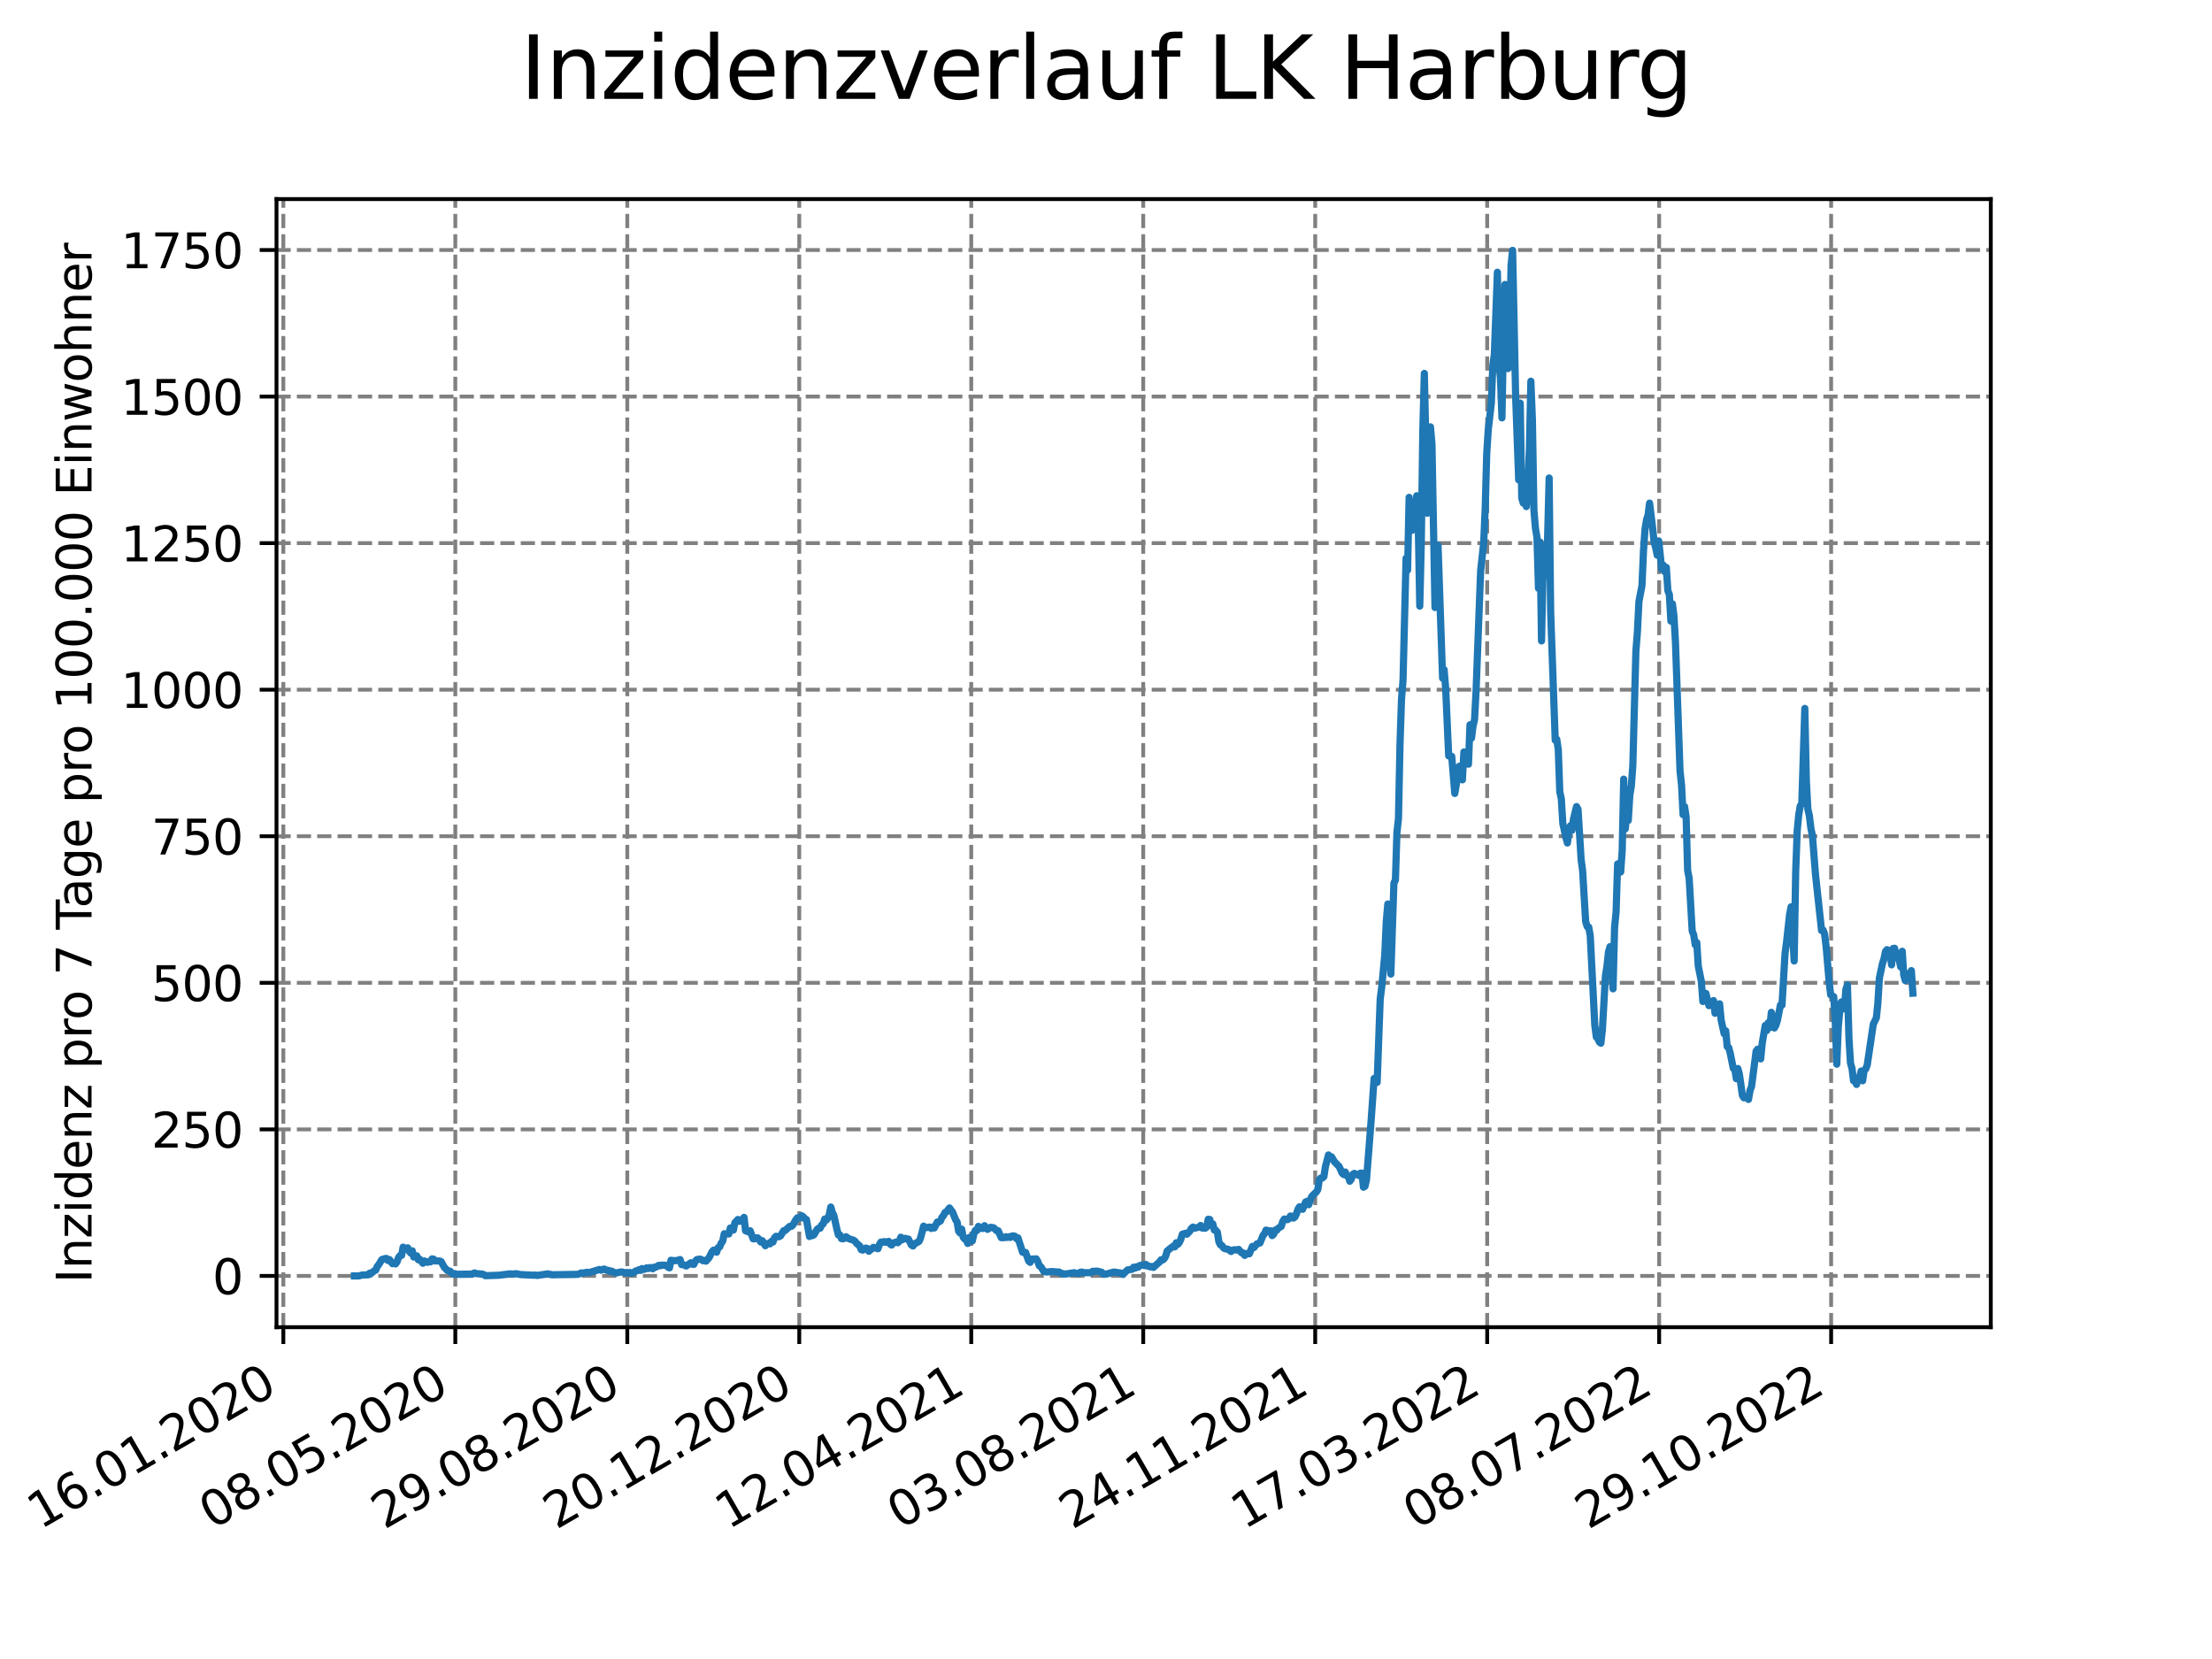 <?xml version="1.0" encoding="utf-8" standalone="no"?>
<!DOCTYPE svg PUBLIC "-//W3C//DTD SVG 1.1//EN"
  "http://www.w3.org/Graphics/SVG/1.1/DTD/svg11.dtd">
<svg xmlns:xlink="http://www.w3.org/1999/xlink" width="460.8pt" height="345.6pt" viewBox="0 0 460.8 345.6" xmlns="http://www.w3.org/2000/svg" version="1.1">
 <defs>
  <style type="text/css">*{stroke-linejoin: round; stroke-linecap: butt}</style>
 </defs>
 <g id="figure_1">
  <g id="patch_1">
   <path d="M 0 345.6 
L 460.8 345.6 
L 460.8 0 
L 0 0 
z
" style="fill: #ffffff"/>
  </g>
  <g id="axes_1">
   <g id="patch_2">
    <path d="M 57.6 276.48 
L 414.72 276.48 
L 414.72 41.472 
L 57.6 41.472 
z
" style="fill: #ffffff"/>
   </g>
   <g id="matplotlib.axis_1">
    <g id="xtick_1">
     <g id="line2d_1">
      <path d="M 59.024 276.48 
L 59.024 41.472 
" clip-path="url(#paf1f756802)" style="fill: none; stroke-dasharray: 2.96,1.28; stroke-dashoffset: 0; stroke: #808080; stroke-width: 0.8"/>
     </g>
     <g id="line2d_2">
      <defs>
       <path id="mdc83208149" d="M 0 0 
L 0 3.5 
" style="stroke: #000000; stroke-width: 0.8"/>
      </defs>
      <g>
       <use xlink:href="#mdc83208149" x="59.024" y="276.48" style="stroke: #000000; stroke-width: 0.8"/>
      </g>
     </g>
     <g id="text_1">
      <!-- 16.01.2020 -->
      <g transform="translate(8.399 318.689) rotate(-30) scale(0.1 -0.1)">
       <defs>
        <path id="DejaVuSans-31" d="M 794 531 
L 1825 531 
L 1825 4091 
L 703 3866 
L 703 4441 
L 1819 4666 
L 2450 4666 
L 2450 531 
L 3481 531 
L 3481 0 
L 794 0 
L 794 531 
z
" transform="scale(0.016)"/>
        <path id="DejaVuSans-36" d="M 2113 2584 
Q 1688 2584 1439 2293 
Q 1191 2003 1191 1497 
Q 1191 994 1439 701 
Q 1688 409 2113 409 
Q 2538 409 2786 701 
Q 3034 994 3034 1497 
Q 3034 2003 2786 2293 
Q 2538 2584 2113 2584 
z
M 3366 4563 
L 3366 3988 
Q 3128 4100 2886 4159 
Q 2644 4219 2406 4219 
Q 1781 4219 1451 3797 
Q 1122 3375 1075 2522 
Q 1259 2794 1537 2939 
Q 1816 3084 2150 3084 
Q 2853 3084 3261 2657 
Q 3669 2231 3669 1497 
Q 3669 778 3244 343 
Q 2819 -91 2113 -91 
Q 1303 -91 875 529 
Q 447 1150 447 2328 
Q 447 3434 972 4092 
Q 1497 4750 2381 4750 
Q 2619 4750 2861 4703 
Q 3103 4656 3366 4563 
z
" transform="scale(0.016)"/>
        <path id="DejaVuSans-2e" d="M 684 794 
L 1344 794 
L 1344 0 
L 684 0 
L 684 794 
z
" transform="scale(0.016)"/>
        <path id="DejaVuSans-30" d="M 2034 4250 
Q 1547 4250 1301 3770 
Q 1056 3291 1056 2328 
Q 1056 1369 1301 889 
Q 1547 409 2034 409 
Q 2525 409 2770 889 
Q 3016 1369 3016 2328 
Q 3016 3291 2770 3770 
Q 2525 4250 2034 4250 
z
M 2034 4750 
Q 2819 4750 3233 4129 
Q 3647 3509 3647 2328 
Q 3647 1150 3233 529 
Q 2819 -91 2034 -91 
Q 1250 -91 836 529 
Q 422 1150 422 2328 
Q 422 3509 836 4129 
Q 1250 4750 2034 4750 
z
" transform="scale(0.016)"/>
        <path id="DejaVuSans-32" d="M 1228 531 
L 3431 531 
L 3431 0 
L 469 0 
L 469 531 
Q 828 903 1448 1529 
Q 2069 2156 2228 2338 
Q 2531 2678 2651 2914 
Q 2772 3150 2772 3378 
Q 2772 3750 2511 3984 
Q 2250 4219 1831 4219 
Q 1534 4219 1204 4116 
Q 875 4013 500 3803 
L 500 4441 
Q 881 4594 1212 4672 
Q 1544 4750 1819 4750 
Q 2544 4750 2975 4387 
Q 3406 4025 3406 3419 
Q 3406 3131 3298 2873 
Q 3191 2616 2906 2266 
Q 2828 2175 2409 1742 
Q 1991 1309 1228 531 
z
" transform="scale(0.016)"/>
       </defs>
       <use xlink:href="#DejaVuSans-31"/>
       <use xlink:href="#DejaVuSans-36" x="63.623"/>
       <use xlink:href="#DejaVuSans-2e" x="127.246"/>
       <use xlink:href="#DejaVuSans-30" x="159.033"/>
       <use xlink:href="#DejaVuSans-31" x="222.656"/>
       <use xlink:href="#DejaVuSans-2e" x="286.279"/>
       <use xlink:href="#DejaVuSans-32" x="318.066"/>
       <use xlink:href="#DejaVuSans-30" x="381.689"/>
       <use xlink:href="#DejaVuSans-32" x="445.312"/>
       <use xlink:href="#DejaVuSans-30" x="508.936"/>
      </g>
     </g>
    </g>
    <g id="xtick_2">
     <g id="line2d_3">
      <path d="M 94.85 276.48 
L 94.85 41.472 
" clip-path="url(#paf1f756802)" style="fill: none; stroke-dasharray: 2.96,1.28; stroke-dashoffset: 0; stroke: #808080; stroke-width: 0.8"/>
     </g>
     <g id="line2d_4">
      <g>
       <use xlink:href="#mdc83208149" x="94.85" y="276.48" style="stroke: #000000; stroke-width: 0.8"/>
      </g>
     </g>
     <g id="text_2">
      <!-- 08.05.2020 -->
      <g transform="translate(44.225 318.689) rotate(-30) scale(0.1 -0.1)">
       <defs>
        <path id="DejaVuSans-38" d="M 2034 2216 
Q 1584 2216 1326 1975 
Q 1069 1734 1069 1313 
Q 1069 891 1326 650 
Q 1584 409 2034 409 
Q 2484 409 2743 651 
Q 3003 894 3003 1313 
Q 3003 1734 2745 1975 
Q 2488 2216 2034 2216 
z
M 1403 2484 
Q 997 2584 770 2862 
Q 544 3141 544 3541 
Q 544 4100 942 4425 
Q 1341 4750 2034 4750 
Q 2731 4750 3128 4425 
Q 3525 4100 3525 3541 
Q 3525 3141 3298 2862 
Q 3072 2584 2669 2484 
Q 3125 2378 3379 2068 
Q 3634 1759 3634 1313 
Q 3634 634 3220 271 
Q 2806 -91 2034 -91 
Q 1263 -91 848 271 
Q 434 634 434 1313 
Q 434 1759 690 2068 
Q 947 2378 1403 2484 
z
M 1172 3481 
Q 1172 3119 1398 2916 
Q 1625 2713 2034 2713 
Q 2441 2713 2670 2916 
Q 2900 3119 2900 3481 
Q 2900 3844 2670 4047 
Q 2441 4250 2034 4250 
Q 1625 4250 1398 4047 
Q 1172 3844 1172 3481 
z
" transform="scale(0.016)"/>
        <path id="DejaVuSans-35" d="M 691 4666 
L 3169 4666 
L 3169 4134 
L 1269 4134 
L 1269 2991 
Q 1406 3038 1543 3061 
Q 1681 3084 1819 3084 
Q 2600 3084 3056 2656 
Q 3513 2228 3513 1497 
Q 3513 744 3044 326 
Q 2575 -91 1722 -91 
Q 1428 -91 1123 -41 
Q 819 9 494 109 
L 494 744 
Q 775 591 1075 516 
Q 1375 441 1709 441 
Q 2250 441 2565 725 
Q 2881 1009 2881 1497 
Q 2881 1984 2565 2268 
Q 2250 2553 1709 2553 
Q 1456 2553 1204 2497 
Q 953 2441 691 2322 
L 691 4666 
z
" transform="scale(0.016)"/>
       </defs>
       <use xlink:href="#DejaVuSans-30"/>
       <use xlink:href="#DejaVuSans-38" x="63.623"/>
       <use xlink:href="#DejaVuSans-2e" x="127.246"/>
       <use xlink:href="#DejaVuSans-30" x="159.033"/>
       <use xlink:href="#DejaVuSans-35" x="222.656"/>
       <use xlink:href="#DejaVuSans-2e" x="286.279"/>
       <use xlink:href="#DejaVuSans-32" x="318.066"/>
       <use xlink:href="#DejaVuSans-30" x="381.689"/>
       <use xlink:href="#DejaVuSans-32" x="445.312"/>
       <use xlink:href="#DejaVuSans-30" x="508.936"/>
      </g>
     </g>
    </g>
    <g id="xtick_3">
     <g id="line2d_5">
      <path d="M 130.676 276.48 
L 130.676 41.472 
" clip-path="url(#paf1f756802)" style="fill: none; stroke-dasharray: 2.96,1.28; stroke-dashoffset: 0; stroke: #808080; stroke-width: 0.8"/>
     </g>
     <g id="line2d_6">
      <g>
       <use xlink:href="#mdc83208149" x="130.676" y="276.48" style="stroke: #000000; stroke-width: 0.8"/>
      </g>
     </g>
     <g id="text_3">
      <!-- 29.08.2020 -->
      <g transform="translate(80.051 318.689) rotate(-30) scale(0.1 -0.1)">
       <defs>
        <path id="DejaVuSans-39" d="M 703 97 
L 703 672 
Q 941 559 1184 500 
Q 1428 441 1663 441 
Q 2288 441 2617 861 
Q 2947 1281 2994 2138 
Q 2813 1869 2534 1725 
Q 2256 1581 1919 1581 
Q 1219 1581 811 2004 
Q 403 2428 403 3163 
Q 403 3881 828 4315 
Q 1253 4750 1959 4750 
Q 2769 4750 3195 4129 
Q 3622 3509 3622 2328 
Q 3622 1225 3098 567 
Q 2575 -91 1691 -91 
Q 1453 -91 1209 -44 
Q 966 3 703 97 
z
M 1959 2075 
Q 2384 2075 2632 2365 
Q 2881 2656 2881 3163 
Q 2881 3666 2632 3958 
Q 2384 4250 1959 4250 
Q 1534 4250 1286 3958 
Q 1038 3666 1038 3163 
Q 1038 2656 1286 2365 
Q 1534 2075 1959 2075 
z
" transform="scale(0.016)"/>
       </defs>
       <use xlink:href="#DejaVuSans-32"/>
       <use xlink:href="#DejaVuSans-39" x="63.623"/>
       <use xlink:href="#DejaVuSans-2e" x="127.246"/>
       <use xlink:href="#DejaVuSans-30" x="159.033"/>
       <use xlink:href="#DejaVuSans-38" x="222.656"/>
       <use xlink:href="#DejaVuSans-2e" x="286.279"/>
       <use xlink:href="#DejaVuSans-32" x="318.066"/>
       <use xlink:href="#DejaVuSans-30" x="381.689"/>
       <use xlink:href="#DejaVuSans-32" x="445.312"/>
       <use xlink:href="#DejaVuSans-30" x="508.936"/>
      </g>
     </g>
    </g>
    <g id="xtick_4">
     <g id="line2d_7">
      <path d="M 166.502 276.48 
L 166.502 41.472 
" clip-path="url(#paf1f756802)" style="fill: none; stroke-dasharray: 2.96,1.28; stroke-dashoffset: 0; stroke: #808080; stroke-width: 0.8"/>
     </g>
     <g id="line2d_8">
      <g>
       <use xlink:href="#mdc83208149" x="166.502" y="276.48" style="stroke: #000000; stroke-width: 0.8"/>
      </g>
     </g>
     <g id="text_4">
      <!-- 20.12.2020 -->
      <g transform="translate(115.877 318.689) rotate(-30) scale(0.1 -0.1)">
       <use xlink:href="#DejaVuSans-32"/>
       <use xlink:href="#DejaVuSans-30" x="63.623"/>
       <use xlink:href="#DejaVuSans-2e" x="127.246"/>
       <use xlink:href="#DejaVuSans-31" x="159.033"/>
       <use xlink:href="#DejaVuSans-32" x="222.656"/>
       <use xlink:href="#DejaVuSans-2e" x="286.279"/>
       <use xlink:href="#DejaVuSans-32" x="318.066"/>
       <use xlink:href="#DejaVuSans-30" x="381.689"/>
       <use xlink:href="#DejaVuSans-32" x="445.312"/>
       <use xlink:href="#DejaVuSans-30" x="508.936"/>
      </g>
     </g>
    </g>
    <g id="xtick_5">
     <g id="line2d_9">
      <path d="M 202.329 276.48 
L 202.329 41.472 
" clip-path="url(#paf1f756802)" style="fill: none; stroke-dasharray: 2.96,1.28; stroke-dashoffset: 0; stroke: #808080; stroke-width: 0.8"/>
     </g>
     <g id="line2d_10">
      <g>
       <use xlink:href="#mdc83208149" x="202.329" y="276.48" style="stroke: #000000; stroke-width: 0.8"/>
      </g>
     </g>
     <g id="text_5">
      <!-- 12.04.2021 -->
      <g transform="translate(151.703 318.689) rotate(-30) scale(0.1 -0.1)">
       <defs>
        <path id="DejaVuSans-34" d="M 2419 4116 
L 825 1625 
L 2419 1625 
L 2419 4116 
z
M 2253 4666 
L 3047 4666 
L 3047 1625 
L 3713 1625 
L 3713 1100 
L 3047 1100 
L 3047 0 
L 2419 0 
L 2419 1100 
L 313 1100 
L 313 1709 
L 2253 4666 
z
" transform="scale(0.016)"/>
       </defs>
       <use xlink:href="#DejaVuSans-31"/>
       <use xlink:href="#DejaVuSans-32" x="63.623"/>
       <use xlink:href="#DejaVuSans-2e" x="127.246"/>
       <use xlink:href="#DejaVuSans-30" x="159.033"/>
       <use xlink:href="#DejaVuSans-34" x="222.656"/>
       <use xlink:href="#DejaVuSans-2e" x="286.279"/>
       <use xlink:href="#DejaVuSans-32" x="318.066"/>
       <use xlink:href="#DejaVuSans-30" x="381.689"/>
       <use xlink:href="#DejaVuSans-32" x="445.312"/>
       <use xlink:href="#DejaVuSans-31" x="508.936"/>
      </g>
     </g>
    </g>
    <g id="xtick_6">
     <g id="line2d_11">
      <path d="M 238.155 276.48 
L 238.155 41.472 
" clip-path="url(#paf1f756802)" style="fill: none; stroke-dasharray: 2.96,1.28; stroke-dashoffset: 0; stroke: #808080; stroke-width: 0.8"/>
     </g>
     <g id="line2d_12">
      <g>
       <use xlink:href="#mdc83208149" x="238.155" y="276.48" style="stroke: #000000; stroke-width: 0.8"/>
      </g>
     </g>
     <g id="text_6">
      <!-- 03.08.2021 -->
      <g transform="translate(187.53 318.689) rotate(-30) scale(0.1 -0.1)">
       <defs>
        <path id="DejaVuSans-33" d="M 2597 2516 
Q 3050 2419 3304 2112 
Q 3559 1806 3559 1356 
Q 3559 666 3084 287 
Q 2609 -91 1734 -91 
Q 1441 -91 1130 -33 
Q 819 25 488 141 
L 488 750 
Q 750 597 1062 519 
Q 1375 441 1716 441 
Q 2309 441 2620 675 
Q 2931 909 2931 1356 
Q 2931 1769 2642 2001 
Q 2353 2234 1838 2234 
L 1294 2234 
L 1294 2753 
L 1863 2753 
Q 2328 2753 2575 2939 
Q 2822 3125 2822 3475 
Q 2822 3834 2567 4026 
Q 2313 4219 1838 4219 
Q 1578 4219 1281 4162 
Q 984 4106 628 3988 
L 628 4550 
Q 988 4650 1302 4700 
Q 1616 4750 1894 4750 
Q 2613 4750 3031 4423 
Q 3450 4097 3450 3541 
Q 3450 3153 3228 2886 
Q 3006 2619 2597 2516 
z
" transform="scale(0.016)"/>
       </defs>
       <use xlink:href="#DejaVuSans-30"/>
       <use xlink:href="#DejaVuSans-33" x="63.623"/>
       <use xlink:href="#DejaVuSans-2e" x="127.246"/>
       <use xlink:href="#DejaVuSans-30" x="159.033"/>
       <use xlink:href="#DejaVuSans-38" x="222.656"/>
       <use xlink:href="#DejaVuSans-2e" x="286.279"/>
       <use xlink:href="#DejaVuSans-32" x="318.066"/>
       <use xlink:href="#DejaVuSans-30" x="381.689"/>
       <use xlink:href="#DejaVuSans-32" x="445.312"/>
       <use xlink:href="#DejaVuSans-31" x="508.936"/>
      </g>
     </g>
    </g>
    <g id="xtick_7">
     <g id="line2d_13">
      <path d="M 273.981 276.48 
L 273.981 41.472 
" clip-path="url(#paf1f756802)" style="fill: none; stroke-dasharray: 2.96,1.28; stroke-dashoffset: 0; stroke: #808080; stroke-width: 0.8"/>
     </g>
     <g id="line2d_14">
      <g>
       <use xlink:href="#mdc83208149" x="273.981" y="276.48" style="stroke: #000000; stroke-width: 0.8"/>
      </g>
     </g>
     <g id="text_7">
      <!-- 24.11.2021 -->
      <g transform="translate(223.356 318.689) rotate(-30) scale(0.1 -0.1)">
       <use xlink:href="#DejaVuSans-32"/>
       <use xlink:href="#DejaVuSans-34" x="63.623"/>
       <use xlink:href="#DejaVuSans-2e" x="127.246"/>
       <use xlink:href="#DejaVuSans-31" x="159.033"/>
       <use xlink:href="#DejaVuSans-31" x="222.656"/>
       <use xlink:href="#DejaVuSans-2e" x="286.279"/>
       <use xlink:href="#DejaVuSans-32" x="318.066"/>
       <use xlink:href="#DejaVuSans-30" x="381.689"/>
       <use xlink:href="#DejaVuSans-32" x="445.312"/>
       <use xlink:href="#DejaVuSans-31" x="508.936"/>
      </g>
     </g>
    </g>
    <g id="xtick_8">
     <g id="line2d_15">
      <path d="M 309.807 276.48 
L 309.807 41.472 
" clip-path="url(#paf1f756802)" style="fill: none; stroke-dasharray: 2.96,1.28; stroke-dashoffset: 0; stroke: #808080; stroke-width: 0.8"/>
     </g>
     <g id="line2d_16">
      <g>
       <use xlink:href="#mdc83208149" x="309.807" y="276.48" style="stroke: #000000; stroke-width: 0.8"/>
      </g>
     </g>
     <g id="text_8">
      <!-- 17.03.2022 -->
      <g transform="translate(259.182 318.689) rotate(-30) scale(0.1 -0.1)">
       <defs>
        <path id="DejaVuSans-37" d="M 525 4666 
L 3525 4666 
L 3525 4397 
L 1831 0 
L 1172 0 
L 2766 4134 
L 525 4134 
L 525 4666 
z
" transform="scale(0.016)"/>
       </defs>
       <use xlink:href="#DejaVuSans-31"/>
       <use xlink:href="#DejaVuSans-37" x="63.623"/>
       <use xlink:href="#DejaVuSans-2e" x="127.246"/>
       <use xlink:href="#DejaVuSans-30" x="159.033"/>
       <use xlink:href="#DejaVuSans-33" x="222.656"/>
       <use xlink:href="#DejaVuSans-2e" x="286.279"/>
       <use xlink:href="#DejaVuSans-32" x="318.066"/>
       <use xlink:href="#DejaVuSans-30" x="381.689"/>
       <use xlink:href="#DejaVuSans-32" x="445.312"/>
       <use xlink:href="#DejaVuSans-32" x="508.936"/>
      </g>
     </g>
    </g>
    <g id="xtick_9">
     <g id="line2d_17">
      <path d="M 345.633 276.48 
L 345.633 41.472 
" clip-path="url(#paf1f756802)" style="fill: none; stroke-dasharray: 2.96,1.28; stroke-dashoffset: 0; stroke: #808080; stroke-width: 0.8"/>
     </g>
     <g id="line2d_18">
      <g>
       <use xlink:href="#mdc83208149" x="345.633" y="276.48" style="stroke: #000000; stroke-width: 0.8"/>
      </g>
     </g>
     <g id="text_9">
      <!-- 08.07.2022 -->
      <g transform="translate(295.008 318.689) rotate(-30) scale(0.1 -0.1)">
       <use xlink:href="#DejaVuSans-30"/>
       <use xlink:href="#DejaVuSans-38" x="63.623"/>
       <use xlink:href="#DejaVuSans-2e" x="127.246"/>
       <use xlink:href="#DejaVuSans-30" x="159.033"/>
       <use xlink:href="#DejaVuSans-37" x="222.656"/>
       <use xlink:href="#DejaVuSans-2e" x="286.279"/>
       <use xlink:href="#DejaVuSans-32" x="318.066"/>
       <use xlink:href="#DejaVuSans-30" x="381.689"/>
       <use xlink:href="#DejaVuSans-32" x="445.312"/>
       <use xlink:href="#DejaVuSans-32" x="508.936"/>
      </g>
     </g>
    </g>
    <g id="xtick_10">
     <g id="line2d_19">
      <path d="M 381.459 276.48 
L 381.459 41.472 
" clip-path="url(#paf1f756802)" style="fill: none; stroke-dasharray: 2.96,1.28; stroke-dashoffset: 0; stroke: #808080; stroke-width: 0.8"/>
     </g>
     <g id="line2d_20">
      <g>
       <use xlink:href="#mdc83208149" x="381.459" y="276.48" style="stroke: #000000; stroke-width: 0.8"/>
      </g>
     </g>
     <g id="text_10">
      <!-- 29.10.2022 -->
      <g transform="translate(330.834 318.689) rotate(-30) scale(0.1 -0.1)">
       <use xlink:href="#DejaVuSans-32"/>
       <use xlink:href="#DejaVuSans-39" x="63.623"/>
       <use xlink:href="#DejaVuSans-2e" x="127.246"/>
       <use xlink:href="#DejaVuSans-31" x="159.033"/>
       <use xlink:href="#DejaVuSans-30" x="222.656"/>
       <use xlink:href="#DejaVuSans-2e" x="286.279"/>
       <use xlink:href="#DejaVuSans-32" x="318.066"/>
       <use xlink:href="#DejaVuSans-30" x="381.689"/>
       <use xlink:href="#DejaVuSans-32" x="445.312"/>
       <use xlink:href="#DejaVuSans-32" x="508.936"/>
      </g>
     </g>
    </g>
   </g>
   <g id="matplotlib.axis_2">
    <g id="ytick_1">
     <g id="line2d_21">
      <path d="M 57.6 265.798 
L 414.72 265.798 
" clip-path="url(#paf1f756802)" style="fill: none; stroke-dasharray: 2.96,1.28; stroke-dashoffset: 0; stroke: #808080; stroke-width: 0.8"/>
     </g>
     <g id="line2d_22">
      <defs>
       <path id="m874a444124" d="M 0 0 
L -3.5 0 
" style="stroke: #000000; stroke-width: 0.8"/>
      </defs>
      <g>
       <use xlink:href="#m874a444124" x="57.6" y="265.798" style="stroke: #000000; stroke-width: 0.8"/>
      </g>
     </g>
     <g id="text_11">
      <!-- 0 -->
      <g transform="translate(44.237 269.597) scale(0.1 -0.1)">
       <use xlink:href="#DejaVuSans-30"/>
      </g>
     </g>
    </g>
    <g id="ytick_2">
     <g id="line2d_23">
      <path d="M 57.6 235.267 
L 414.72 235.267 
" clip-path="url(#paf1f756802)" style="fill: none; stroke-dasharray: 2.96,1.28; stroke-dashoffset: 0; stroke: #808080; stroke-width: 0.8"/>
     </g>
     <g id="line2d_24">
      <g>
       <use xlink:href="#m874a444124" x="57.6" y="235.267" style="stroke: #000000; stroke-width: 0.8"/>
      </g>
     </g>
     <g id="text_12">
      <!-- 250 -->
      <g transform="translate(31.512 239.066) scale(0.1 -0.1)">
       <use xlink:href="#DejaVuSans-32"/>
       <use xlink:href="#DejaVuSans-35" x="63.623"/>
       <use xlink:href="#DejaVuSans-30" x="127.246"/>
      </g>
     </g>
    </g>
    <g id="ytick_3">
     <g id="line2d_25">
      <path d="M 57.6 204.736 
L 414.72 204.736 
" clip-path="url(#paf1f756802)" style="fill: none; stroke-dasharray: 2.96,1.28; stroke-dashoffset: 0; stroke: #808080; stroke-width: 0.8"/>
     </g>
     <g id="line2d_26">
      <g>
       <use xlink:href="#m874a444124" x="57.6" y="204.736" style="stroke: #000000; stroke-width: 0.8"/>
      </g>
     </g>
     <g id="text_13">
      <!-- 500 -->
      <g transform="translate(31.512 208.535) scale(0.1 -0.1)">
       <use xlink:href="#DejaVuSans-35"/>
       <use xlink:href="#DejaVuSans-30" x="63.623"/>
       <use xlink:href="#DejaVuSans-30" x="127.246"/>
      </g>
     </g>
    </g>
    <g id="ytick_4">
     <g id="line2d_27">
      <path d="M 57.6 174.205 
L 414.72 174.205 
" clip-path="url(#paf1f756802)" style="fill: none; stroke-dasharray: 2.96,1.28; stroke-dashoffset: 0; stroke: #808080; stroke-width: 0.8"/>
     </g>
     <g id="line2d_28">
      <g>
       <use xlink:href="#m874a444124" x="57.6" y="174.205" style="stroke: #000000; stroke-width: 0.8"/>
      </g>
     </g>
     <g id="text_14">
      <!-- 750 -->
      <g transform="translate(31.512 178.004) scale(0.1 -0.1)">
       <use xlink:href="#DejaVuSans-37"/>
       <use xlink:href="#DejaVuSans-35" x="63.623"/>
       <use xlink:href="#DejaVuSans-30" x="127.246"/>
      </g>
     </g>
    </g>
    <g id="ytick_5">
     <g id="line2d_29">
      <path d="M 57.6 143.673 
L 414.72 143.673 
" clip-path="url(#paf1f756802)" style="fill: none; stroke-dasharray: 2.96,1.28; stroke-dashoffset: 0; stroke: #808080; stroke-width: 0.8"/>
     </g>
     <g id="line2d_30">
      <g>
       <use xlink:href="#m874a444124" x="57.6" y="143.673" style="stroke: #000000; stroke-width: 0.8"/>
      </g>
     </g>
     <g id="text_15">
      <!-- 1000 -->
      <g transform="translate(25.15 147.473) scale(0.1 -0.1)">
       <use xlink:href="#DejaVuSans-31"/>
       <use xlink:href="#DejaVuSans-30" x="63.623"/>
       <use xlink:href="#DejaVuSans-30" x="127.246"/>
       <use xlink:href="#DejaVuSans-30" x="190.869"/>
      </g>
     </g>
    </g>
    <g id="ytick_6">
     <g id="line2d_31">
      <path d="M 57.6 113.142 
L 414.72 113.142 
" clip-path="url(#paf1f756802)" style="fill: none; stroke-dasharray: 2.96,1.28; stroke-dashoffset: 0; stroke: #808080; stroke-width: 0.8"/>
     </g>
     <g id="line2d_32">
      <g>
       <use xlink:href="#m874a444124" x="57.6" y="113.142" style="stroke: #000000; stroke-width: 0.8"/>
      </g>
     </g>
     <g id="text_16">
      <!-- 1250 -->
      <g transform="translate(25.15 116.942) scale(0.1 -0.1)">
       <use xlink:href="#DejaVuSans-31"/>
       <use xlink:href="#DejaVuSans-32" x="63.623"/>
       <use xlink:href="#DejaVuSans-35" x="127.246"/>
       <use xlink:href="#DejaVuSans-30" x="190.869"/>
      </g>
     </g>
    </g>
    <g id="ytick_7">
     <g id="line2d_33">
      <path d="M 57.6 82.611 
L 414.72 82.611 
" clip-path="url(#paf1f756802)" style="fill: none; stroke-dasharray: 2.96,1.28; stroke-dashoffset: 0; stroke: #808080; stroke-width: 0.8"/>
     </g>
     <g id="line2d_34">
      <g>
       <use xlink:href="#m874a444124" x="57.6" y="82.611" style="stroke: #000000; stroke-width: 0.8"/>
      </g>
     </g>
     <g id="text_17">
      <!-- 1500 -->
      <g transform="translate(25.15 86.41) scale(0.1 -0.1)">
       <use xlink:href="#DejaVuSans-31"/>
       <use xlink:href="#DejaVuSans-35" x="63.623"/>
       <use xlink:href="#DejaVuSans-30" x="127.246"/>
       <use xlink:href="#DejaVuSans-30" x="190.869"/>
      </g>
     </g>
    </g>
    <g id="ytick_8">
     <g id="line2d_35">
      <path d="M 57.6 52.08 
L 414.72 52.08 
" clip-path="url(#paf1f756802)" style="fill: none; stroke-dasharray: 2.96,1.28; stroke-dashoffset: 0; stroke: #808080; stroke-width: 0.8"/>
     </g>
     <g id="line2d_36">
      <g>
       <use xlink:href="#m874a444124" x="57.6" y="52.08" style="stroke: #000000; stroke-width: 0.8"/>
      </g>
     </g>
     <g id="text_18">
      <!-- 1750 -->
      <g transform="translate(25.15 55.879) scale(0.1 -0.1)">
       <use xlink:href="#DejaVuSans-31"/>
       <use xlink:href="#DejaVuSans-37" x="63.623"/>
       <use xlink:href="#DejaVuSans-35" x="127.246"/>
       <use xlink:href="#DejaVuSans-30" x="190.869"/>
      </g>
     </g>
    </g>
    <g id="text_19">
     <!-- Inzidenz pro 7 Tage pro 100.000 Einwohner -->
     <g transform="translate(19.07 267.301) rotate(-90) scale(0.1 -0.1)">
      <defs>
       <path id="DejaVuSans-49" d="M 628 4666 
L 1259 4666 
L 1259 0 
L 628 0 
L 628 4666 
z
" transform="scale(0.016)"/>
       <path id="DejaVuSans-6e" d="M 3513 2113 
L 3513 0 
L 2938 0 
L 2938 2094 
Q 2938 2591 2744 2837 
Q 2550 3084 2163 3084 
Q 1697 3084 1428 2787 
Q 1159 2491 1159 1978 
L 1159 0 
L 581 0 
L 581 3500 
L 1159 3500 
L 1159 2956 
Q 1366 3272 1645 3428 
Q 1925 3584 2291 3584 
Q 2894 3584 3203 3211 
Q 3513 2838 3513 2113 
z
" transform="scale(0.016)"/>
       <path id="DejaVuSans-7a" d="M 353 3500 
L 3084 3500 
L 3084 2975 
L 922 459 
L 3084 459 
L 3084 0 
L 275 0 
L 275 525 
L 2438 3041 
L 353 3041 
L 353 3500 
z
" transform="scale(0.016)"/>
       <path id="DejaVuSans-69" d="M 603 3500 
L 1178 3500 
L 1178 0 
L 603 0 
L 603 3500 
z
M 603 4863 
L 1178 4863 
L 1178 4134 
L 603 4134 
L 603 4863 
z
" transform="scale(0.016)"/>
       <path id="DejaVuSans-64" d="M 2906 2969 
L 2906 4863 
L 3481 4863 
L 3481 0 
L 2906 0 
L 2906 525 
Q 2725 213 2448 61 
Q 2172 -91 1784 -91 
Q 1150 -91 751 415 
Q 353 922 353 1747 
Q 353 2572 751 3078 
Q 1150 3584 1784 3584 
Q 2172 3584 2448 3432 
Q 2725 3281 2906 2969 
z
M 947 1747 
Q 947 1113 1208 752 
Q 1469 391 1925 391 
Q 2381 391 2643 752 
Q 2906 1113 2906 1747 
Q 2906 2381 2643 2742 
Q 2381 3103 1925 3103 
Q 1469 3103 1208 2742 
Q 947 2381 947 1747 
z
" transform="scale(0.016)"/>
       <path id="DejaVuSans-65" d="M 3597 1894 
L 3597 1613 
L 953 1613 
Q 991 1019 1311 708 
Q 1631 397 2203 397 
Q 2534 397 2845 478 
Q 3156 559 3463 722 
L 3463 178 
Q 3153 47 2828 -22 
Q 2503 -91 2169 -91 
Q 1331 -91 842 396 
Q 353 884 353 1716 
Q 353 2575 817 3079 
Q 1281 3584 2069 3584 
Q 2775 3584 3186 3129 
Q 3597 2675 3597 1894 
z
M 3022 2063 
Q 3016 2534 2758 2815 
Q 2500 3097 2075 3097 
Q 1594 3097 1305 2825 
Q 1016 2553 972 2059 
L 3022 2063 
z
" transform="scale(0.016)"/>
       <path id="DejaVuSans-20" transform="scale(0.016)"/>
       <path id="DejaVuSans-70" d="M 1159 525 
L 1159 -1331 
L 581 -1331 
L 581 3500 
L 1159 3500 
L 1159 2969 
Q 1341 3281 1617 3432 
Q 1894 3584 2278 3584 
Q 2916 3584 3314 3078 
Q 3713 2572 3713 1747 
Q 3713 922 3314 415 
Q 2916 -91 2278 -91 
Q 1894 -91 1617 61 
Q 1341 213 1159 525 
z
M 3116 1747 
Q 3116 2381 2855 2742 
Q 2594 3103 2138 3103 
Q 1681 3103 1420 2742 
Q 1159 2381 1159 1747 
Q 1159 1113 1420 752 
Q 1681 391 2138 391 
Q 2594 391 2855 752 
Q 3116 1113 3116 1747 
z
" transform="scale(0.016)"/>
       <path id="DejaVuSans-72" d="M 2631 2963 
Q 2534 3019 2420 3045 
Q 2306 3072 2169 3072 
Q 1681 3072 1420 2755 
Q 1159 2438 1159 1844 
L 1159 0 
L 581 0 
L 581 3500 
L 1159 3500 
L 1159 2956 
Q 1341 3275 1631 3429 
Q 1922 3584 2338 3584 
Q 2397 3584 2469 3576 
Q 2541 3569 2628 3553 
L 2631 2963 
z
" transform="scale(0.016)"/>
       <path id="DejaVuSans-6f" d="M 1959 3097 
Q 1497 3097 1228 2736 
Q 959 2375 959 1747 
Q 959 1119 1226 758 
Q 1494 397 1959 397 
Q 2419 397 2687 759 
Q 2956 1122 2956 1747 
Q 2956 2369 2687 2733 
Q 2419 3097 1959 3097 
z
M 1959 3584 
Q 2709 3584 3137 3096 
Q 3566 2609 3566 1747 
Q 3566 888 3137 398 
Q 2709 -91 1959 -91 
Q 1206 -91 779 398 
Q 353 888 353 1747 
Q 353 2609 779 3096 
Q 1206 3584 1959 3584 
z
" transform="scale(0.016)"/>
       <path id="DejaVuSans-54" d="M -19 4666 
L 3928 4666 
L 3928 4134 
L 2272 4134 
L 2272 0 
L 1638 0 
L 1638 4134 
L -19 4134 
L -19 4666 
z
" transform="scale(0.016)"/>
       <path id="DejaVuSans-61" d="M 2194 1759 
Q 1497 1759 1228 1600 
Q 959 1441 959 1056 
Q 959 750 1161 570 
Q 1363 391 1709 391 
Q 2188 391 2477 730 
Q 2766 1069 2766 1631 
L 2766 1759 
L 2194 1759 
z
M 3341 1997 
L 3341 0 
L 2766 0 
L 2766 531 
Q 2569 213 2275 61 
Q 1981 -91 1556 -91 
Q 1019 -91 701 211 
Q 384 513 384 1019 
Q 384 1609 779 1909 
Q 1175 2209 1959 2209 
L 2766 2209 
L 2766 2266 
Q 2766 2663 2505 2880 
Q 2244 3097 1772 3097 
Q 1472 3097 1187 3025 
Q 903 2953 641 2809 
L 641 3341 
Q 956 3463 1253 3523 
Q 1550 3584 1831 3584 
Q 2591 3584 2966 3190 
Q 3341 2797 3341 1997 
z
" transform="scale(0.016)"/>
       <path id="DejaVuSans-67" d="M 2906 1791 
Q 2906 2416 2648 2759 
Q 2391 3103 1925 3103 
Q 1463 3103 1205 2759 
Q 947 2416 947 1791 
Q 947 1169 1205 825 
Q 1463 481 1925 481 
Q 2391 481 2648 825 
Q 2906 1169 2906 1791 
z
M 3481 434 
Q 3481 -459 3084 -895 
Q 2688 -1331 1869 -1331 
Q 1566 -1331 1297 -1286 
Q 1028 -1241 775 -1147 
L 775 -588 
Q 1028 -725 1275 -790 
Q 1522 -856 1778 -856 
Q 2344 -856 2625 -561 
Q 2906 -266 2906 331 
L 2906 616 
Q 2728 306 2450 153 
Q 2172 0 1784 0 
Q 1141 0 747 490 
Q 353 981 353 1791 
Q 353 2603 747 3093 
Q 1141 3584 1784 3584 
Q 2172 3584 2450 3431 
Q 2728 3278 2906 2969 
L 2906 3500 
L 3481 3500 
L 3481 434 
z
" transform="scale(0.016)"/>
       <path id="DejaVuSans-45" d="M 628 4666 
L 3578 4666 
L 3578 4134 
L 1259 4134 
L 1259 2753 
L 3481 2753 
L 3481 2222 
L 1259 2222 
L 1259 531 
L 3634 531 
L 3634 0 
L 628 0 
L 628 4666 
z
" transform="scale(0.016)"/>
       <path id="DejaVuSans-77" d="M 269 3500 
L 844 3500 
L 1563 769 
L 2278 3500 
L 2956 3500 
L 3675 769 
L 4391 3500 
L 4966 3500 
L 4050 0 
L 3372 0 
L 2619 2869 
L 1863 0 
L 1184 0 
L 269 3500 
z
" transform="scale(0.016)"/>
       <path id="DejaVuSans-68" d="M 3513 2113 
L 3513 0 
L 2938 0 
L 2938 2094 
Q 2938 2591 2744 2837 
Q 2550 3084 2163 3084 
Q 1697 3084 1428 2787 
Q 1159 2491 1159 1978 
L 1159 0 
L 581 0 
L 581 4863 
L 1159 4863 
L 1159 2956 
Q 1366 3272 1645 3428 
Q 1925 3584 2291 3584 
Q 2894 3584 3203 3211 
Q 3513 2838 3513 2113 
z
" transform="scale(0.016)"/>
      </defs>
      <use xlink:href="#DejaVuSans-49"/>
      <use xlink:href="#DejaVuSans-6e" x="29.492"/>
      <use xlink:href="#DejaVuSans-7a" x="92.871"/>
      <use xlink:href="#DejaVuSans-69" x="145.361"/>
      <use xlink:href="#DejaVuSans-64" x="173.145"/>
      <use xlink:href="#DejaVuSans-65" x="236.621"/>
      <use xlink:href="#DejaVuSans-6e" x="298.145"/>
      <use xlink:href="#DejaVuSans-7a" x="361.523"/>
      <use xlink:href="#DejaVuSans-20" x="414.014"/>
      <use xlink:href="#DejaVuSans-70" x="445.801"/>
      <use xlink:href="#DejaVuSans-72" x="509.277"/>
      <use xlink:href="#DejaVuSans-6f" x="548.141"/>
      <use xlink:href="#DejaVuSans-20" x="609.322"/>
      <use xlink:href="#DejaVuSans-37" x="641.109"/>
      <use xlink:href="#DejaVuSans-20" x="704.732"/>
      <use xlink:href="#DejaVuSans-54" x="736.52"/>
      <use xlink:href="#DejaVuSans-61" x="781.104"/>
      <use xlink:href="#DejaVuSans-67" x="842.383"/>
      <use xlink:href="#DejaVuSans-65" x="905.859"/>
      <use xlink:href="#DejaVuSans-20" x="967.383"/>
      <use xlink:href="#DejaVuSans-70" x="999.17"/>
      <use xlink:href="#DejaVuSans-72" x="1062.646"/>
      <use xlink:href="#DejaVuSans-6f" x="1101.51"/>
      <use xlink:href="#DejaVuSans-20" x="1162.691"/>
      <use xlink:href="#DejaVuSans-31" x="1194.479"/>
      <use xlink:href="#DejaVuSans-30" x="1258.102"/>
      <use xlink:href="#DejaVuSans-30" x="1321.725"/>
      <use xlink:href="#DejaVuSans-2e" x="1385.348"/>
      <use xlink:href="#DejaVuSans-30" x="1417.135"/>
      <use xlink:href="#DejaVuSans-30" x="1480.758"/>
      <use xlink:href="#DejaVuSans-30" x="1544.381"/>
      <use xlink:href="#DejaVuSans-20" x="1608.004"/>
      <use xlink:href="#DejaVuSans-45" x="1639.791"/>
      <use xlink:href="#DejaVuSans-69" x="1702.975"/>
      <use xlink:href="#DejaVuSans-6e" x="1730.758"/>
      <use xlink:href="#DejaVuSans-77" x="1794.137"/>
      <use xlink:href="#DejaVuSans-6f" x="1875.924"/>
      <use xlink:href="#DejaVuSans-68" x="1937.105"/>
      <use xlink:href="#DejaVuSans-6e" x="2000.484"/>
      <use xlink:href="#DejaVuSans-65" x="2063.863"/>
      <use xlink:href="#DejaVuSans-72" x="2125.387"/>
     </g>
    </g>
   </g>
   <g id="line2d_37">
    <path d="M 73.833 265.798 
L 74.784 265.798 
L 75.418 265.606 
L 76.686 265.558 
L 77.003 265.222 
L 77.32 265.27 
L 77.954 264.742 
L 78.271 264.598 
L 78.588 263.83 
L 78.905 263.446 
L 79.54 262.39 
L 80.174 262.198 
L 80.491 262.15 
L 80.808 262.582 
L 81.125 262.39 
L 81.759 263.254 
L 82.076 263.11 
L 82.393 263.302 
L 82.71 262.87 
L 83.027 261.958 
L 83.344 261.574 
L 83.661 261.526 
L 83.978 259.798 
L 84.295 260.134 
L 84.612 260.134 
L 84.929 259.942 
L 85.246 260.662 
L 85.563 261.046 
L 85.88 260.566 
L 86.198 261.862 
L 86.832 261.622 
L 87.149 262.438 
L 87.466 262.342 
L 88.1 263.158 
L 88.417 262.678 
L 89.051 262.966 
L 89.368 262.822 
L 89.685 262.87 
L 90.002 262.246 
L 90.319 262.294 
L 90.636 262.678 
L 91.587 262.678 
L 91.904 262.822 
L 92.538 263.974 
L 93.172 264.646 
L 93.807 264.838 
L 94.124 265.27 
L 94.441 265.414 
L 94.758 265.318 
L 95.075 265.462 
L 98.245 265.414 
L 98.879 265.174 
L 99.196 265.318 
L 100.465 265.414 
L 100.782 265.51 
L 101.099 265.75 
L 103.952 265.654 
L 106.171 265.366 
L 107.123 265.414 
L 107.44 265.318 
L 108.391 265.51 
L 110.293 265.606 
L 111.244 265.654 
L 111.561 265.606 
L 111.878 265.702 
L 114.097 265.366 
L 115.049 265.558 
L 120.438 265.462 
L 121.073 265.174 
L 121.39 265.222 
L 122.341 265.03 
L 122.658 265.126 
L 124.877 264.454 
L 125.194 264.598 
L 125.828 264.358 
L 126.462 264.646 
L 126.779 264.646 
L 127.096 264.886 
L 127.413 264.79 
L 128.048 265.126 
L 128.365 265.174 
L 129.316 264.982 
L 129.633 264.982 
L 130.267 265.174 
L 130.584 265.078 
L 130.901 265.222 
L 131.218 265.078 
L 131.535 265.222 
L 131.852 265.174 
L 132.486 264.742 
L 132.803 264.694 
L 133.12 264.502 
L 133.437 264.646 
L 133.754 264.262 
L 134.071 264.454 
L 134.388 264.358 
L 134.705 264.118 
L 135.023 264.262 
L 135.34 264.07 
L 135.657 264.07 
L 135.974 264.31 
L 136.291 263.974 
L 136.608 263.974 
L 137.242 263.59 
L 137.559 263.686 
L 137.876 263.542 
L 138.827 263.59 
L 139.144 263.974 
L 139.461 264.118 
L 139.778 262.534 
L 140.412 262.63 
L 141.046 262.582 
L 141.68 262.39 
L 141.998 263.446 
L 142.315 263.446 
L 142.949 263.734 
L 143.9 263.062 
L 144.217 263.35 
L 144.534 263.398 
L 144.851 262.726 
L 145.168 262.39 
L 145.802 262.294 
L 146.119 262.39 
L 146.436 262.63 
L 146.753 262.582 
L 147.07 262.726 
L 147.704 262.006 
L 148.338 260.758 
L 148.655 260.422 
L 148.972 260.422 
L 149.29 260.854 
L 149.607 259.894 
L 149.924 259.75 
L 150.241 258.982 
L 150.558 258.55 
L 150.875 257.014 
L 151.192 257.062 
L 151.509 256.966 
L 151.826 257.062 
L 152.143 255.814 
L 152.777 256.246 
L 153.094 254.71 
L 153.728 254.038 
L 154.045 254.422 
L 154.362 254.182 
L 154.679 254.086 
L 154.996 253.606 
L 155.313 256.39 
L 155.947 256.63 
L 156.265 256.39 
L 156.899 258.07 
L 157.216 258.07 
L 157.533 257.878 
L 157.85 257.878 
L 158.167 258.214 
L 158.484 258.742 
L 158.801 258.454 
L 159.435 259.51 
L 159.752 259.078 
L 160.069 259.03 
L 160.386 259.126 
L 160.703 258.598 
L 161.02 258.742 
L 161.337 257.878 
L 161.654 257.542 
L 162.288 257.638 
L 162.605 257.446 
L 163.24 256.39 
L 163.557 256.342 
L 164.508 255.478 
L 164.825 255.478 
L 165.142 255.238 
L 165.776 254.134 
L 166.093 253.702 
L 166.727 253.702 
L 167.044 253.27 
L 167.361 253.51 
L 167.678 253.894 
L 167.995 254.038 
L 168.629 257.59 
L 168.946 257.35 
L 169.263 257.398 
L 169.58 257.206 
L 170.215 256.102 
L 170.532 255.862 
L 170.849 255.862 
L 171.166 255.19 
L 171.483 254.95 
L 171.8 253.942 
L 172.117 254.182 
L 172.434 253.798 
L 172.751 253.03 
L 173.068 251.446 
L 173.385 252.55 
L 173.702 253.174 
L 174.336 256.054 
L 174.653 257.254 
L 174.97 257.254 
L 175.287 258.022 
L 175.604 258.07 
L 175.921 257.974 
L 176.238 257.638 
L 176.873 258.07 
L 177.507 258.262 
L 177.824 258.358 
L 178.141 258.598 
L 178.458 259.03 
L 179.092 259.558 
L 179.409 260.326 
L 179.726 260.422 
L 180.36 259.99 
L 180.677 260.086 
L 180.994 260.662 
L 181.945 259.846 
L 182.896 260.134 
L 183.213 259.222 
L 183.53 258.742 
L 183.847 258.79 
L 184.165 258.646 
L 184.482 258.79 
L 185.116 258.598 
L 185.433 259.174 
L 185.75 259.366 
L 186.067 258.934 
L 186.701 258.742 
L 187.018 258.886 
L 187.335 258.598 
L 187.652 257.734 
L 187.969 258.262 
L 188.286 258.022 
L 188.603 257.974 
L 188.92 258.118 
L 189.237 258.118 
L 189.871 259.366 
L 190.188 259.558 
L 190.505 259.126 
L 191.457 258.598 
L 191.774 257.878 
L 192.408 255.43 
L 192.725 255.766 
L 193.676 255.622 
L 193.993 255.91 
L 194.31 255.622 
L 194.627 255.814 
L 195.261 254.566 
L 195.578 254.566 
L 195.895 254.374 
L 196.212 253.606 
L 196.529 253.27 
L 196.846 252.598 
L 197.163 252.454 
L 197.798 251.638 
L 198.432 252.502 
L 199.066 254.086 
L 199.383 254.566 
L 199.7 256.486 
L 200.017 256.87 
L 200.334 256.054 
L 200.651 257.734 
L 200.968 258.118 
L 201.285 258.262 
L 201.602 259.03 
L 201.919 257.782 
L 202.236 257.734 
L 202.553 258.502 
L 202.87 257.014 
L 203.187 256.294 
L 203.504 256.342 
L 203.821 255.478 
L 204.138 255.862 
L 204.773 255.91 
L 205.09 255.334 
L 205.724 256.102 
L 206.358 255.67 
L 206.992 255.766 
L 207.626 256.39 
L 207.943 256.39 
L 208.577 257.83 
L 209.211 257.83 
L 209.528 257.638 
L 209.845 257.782 
L 210.162 257.638 
L 210.479 257.782 
L 210.796 257.494 
L 211.113 257.446 
L 211.43 257.542 
L 211.748 258.022 
L 212.065 257.878 
L 213.016 260.854 
L 213.333 260.95 
L 213.65 260.902 
L 214.284 262.678 
L 214.601 262.966 
L 214.918 262.294 
L 215.869 262.246 
L 216.186 262.774 
L 216.503 263.686 
L 216.82 263.878 
L 217.454 264.886 
L 218.088 264.982 
L 219.04 264.886 
L 220.308 264.982 
L 220.625 264.982 
L 220.942 265.222 
L 221.893 265.414 
L 223.795 265.126 
L 224.429 265.318 
L 224.746 265.27 
L 225.063 265.03 
L 225.38 264.982 
L 225.697 265.126 
L 227.283 265.126 
L 227.6 264.838 
L 228.551 264.79 
L 229.502 265.03 
L 229.819 265.414 
L 230.453 265.414 
L 232.038 264.982 
L 233.624 265.222 
L 233.941 265.462 
L 234.892 264.55 
L 235.843 264.406 
L 236.16 263.974 
L 236.477 264.166 
L 236.794 263.878 
L 237.111 263.974 
L 237.428 263.638 
L 238.062 263.494 
L 238.379 263.638 
L 238.696 263.398 
L 239.013 263.734 
L 239.33 263.734 
L 239.648 263.926 
L 239.965 263.83 
L 240.282 264.022 
L 241.233 263.158 
L 241.55 262.918 
L 241.867 262.438 
L 242.184 262.486 
L 242.501 262.246 
L 242.818 261.718 
L 243.135 260.614 
L 243.769 260.086 
L 244.403 259.606 
L 244.72 259.75 
L 245.037 258.886 
L 245.354 259.222 
L 245.671 258.838 
L 245.988 258.166 
L 246.305 257.11 
L 246.94 256.918 
L 247.257 257.11 
L 247.891 256.438 
L 248.208 255.862 
L 248.525 255.622 
L 248.842 255.862 
L 249.793 255.622 
L 250.11 255.286 
L 250.427 255.814 
L 251.061 255.862 
L 251.378 255.622 
L 251.695 253.99 
L 252.012 254.038 
L 252.329 255.19 
L 252.646 254.95 
L 252.963 256.246 
L 253.28 256.294 
L 253.597 256.678 
L 253.915 258.694 
L 254.232 259.318 
L 254.549 259.462 
L 254.866 259.942 
L 255.183 260.134 
L 255.817 260.23 
L 256.451 260.71 
L 256.768 260.422 
L 257.402 260.326 
L 257.719 260.422 
L 258.036 260.278 
L 258.67 260.998 
L 258.987 260.998 
L 259.304 261.526 
L 259.621 261.142 
L 260.255 261.19 
L 260.89 259.654 
L 261.207 259.894 
L 261.841 259.126 
L 262.475 258.934 
L 263.109 257.35 
L 263.426 257.014 
L 263.743 256.246 
L 264.377 256.438 
L 264.694 256.39 
L 265.011 257.398 
L 265.328 257.11 
L 265.645 256.246 
L 265.962 256.294 
L 266.279 255.862 
L 266.913 255.478 
L 267.23 254.422 
L 267.548 253.942 
L 268.182 254.086 
L 268.499 253.894 
L 268.816 253.318 
L 269.133 253.366 
L 269.45 253.75 
L 269.767 253.51 
L 270.084 252.838 
L 270.401 251.878 
L 270.718 251.398 
L 271.035 251.542 
L 271.352 251.926 
L 271.986 250.39 
L 272.303 250.246 
L 272.62 250.966 
L 273.254 249.238 
L 273.888 248.614 
L 274.205 248.326 
L 274.522 247.798 
L 274.84 245.734 
L 275.157 245.398 
L 275.474 245.398 
L 275.791 245.11 
L 276.108 243.046 
L 276.742 240.598 
L 277.059 241.222 
L 277.376 240.982 
L 278.01 242.038 
L 278.961 242.998 
L 279.595 244.39 
L 279.912 244.678 
L 280.229 244.15 
L 280.546 244.918 
L 280.863 245.014 
L 281.18 246.07 
L 281.498 245.638 
L 281.815 244.63 
L 282.132 244.438 
L 282.766 244.726 
L 283.083 244.87 
L 283.4 244.39 
L 283.717 244.39 
L 284.034 247.318 
L 284.351 247.126 
L 284.668 245.734 
L 285.619 233.59 
L 286.253 224.663 
L 286.57 224.711 
L 286.887 225.479 
L 287.521 208.103 
L 287.838 205.655 
L 288.473 198.935 
L 288.79 191.927 
L 289.107 188.327 
L 289.741 202.919 
L 290.375 183.959 
L 290.692 183.336 
L 291.009 173.352 
L 291.326 170.568 
L 291.643 155.112 
L 291.96 145.656 
L 292.277 141.672 
L 292.911 116.281 
L 293.228 118.777 
L 293.545 103.609 
L 293.862 109.177 
L 294.179 110.473 
L 294.496 107.929 
L 294.813 107.737 
L 295.13 103.273 
L 295.447 109.177 
L 295.765 126.265 
L 296.082 112.873 
L 296.399 89.737 
L 296.716 77.786 
L 297.35 106.921 
L 297.667 100.201 
L 297.984 88.921 
L 298.301 92.425 
L 298.935 126.553 
L 299.252 121.801 
L 299.569 113.593 
L 300.52 141.288 
L 300.837 139.512 
L 301.154 143.304 
L 301.788 157.464 
L 302.105 157.608 
L 302.423 157.56 
L 303.057 165.288 
L 303.374 163.464 
L 303.691 160.92 
L 304.008 159.624 
L 304.325 160.776 
L 304.642 162.456 
L 304.959 156.648 
L 305.593 158.088 
L 305.91 159.192 
L 306.227 150.984 
L 306.544 153.768 
L 306.861 151.224 
L 307.178 149.88 
L 307.495 143.88 
L 308.446 118.873 
L 309.08 113.065 
L 309.397 105.865 
L 309.715 94.441 
L 310.032 89.497 
L 310.666 84.026 
L 310.983 76.058 
L 311.3 73.85 
L 311.934 56.714 
L 312.251 75.818 
L 312.568 78.602 
L 312.885 87.049 
L 313.202 69.962 
L 313.519 59.258 
L 314.153 76.778 
L 314.47 69.482 
L 314.787 55.178 
L 315.104 52.154 
L 315.738 82.73 
L 316.373 99.961 
L 316.69 83.978 
L 317.007 103.753 
L 317.324 104.809 
L 317.641 103.705 
L 317.958 105.529 
L 318.275 101.449 
L 318.592 93.769 
L 318.909 79.418 
L 319.226 87.481 
L 319.543 106.297 
L 319.86 110.041 
L 320.177 111.913 
L 320.494 122.569 
L 320.811 112.921 
L 321.128 133.513 
L 321.445 119.017 
L 321.762 115.705 
L 322.079 119.881 
L 322.396 111.961 
L 322.713 99.577 
L 323.03 127.561 
L 323.982 154.2 
L 324.299 154.008 
L 324.616 156.12 
L 324.933 164.952 
L 325.25 166.392 
L 325.567 171.576 
L 326.201 174.456 
L 326.518 175.608 
L 326.835 172.968 
L 327.152 172.008 
L 327.469 172.968 
L 327.786 170.616 
L 328.42 168.024 
L 328.737 168.6 
L 329.371 179.016 
L 329.688 181.368 
L 330.322 191.975 
L 330.64 193.031 
L 330.957 193.127 
L 331.274 194.903 
L 332.225 213.575 
L 332.542 216.023 
L 332.859 216.359 
L 333.176 217.079 
L 333.493 217.319 
L 333.81 214.439 
L 334.444 203.255 
L 334.761 201.287 
L 335.078 198.311 
L 335.395 197.207 
L 335.712 200.471 
L 336.029 205.991 
L 336.346 193.223 
L 336.663 189.959 
L 336.98 179.976 
L 337.298 181.416 
L 337.615 181.656 
L 337.932 177.192 
L 338.249 162.312 
L 338.566 172.68 
L 338.883 169.848 
L 339.2 170.904 
L 339.517 165.72 
L 339.834 163.752 
L 340.151 159.432 
L 340.785 135.672 
L 341.102 131.641 
L 341.419 125.305 
L 342.053 121.993 
L 342.37 114.745 
L 342.687 110.233 
L 343.004 108.265 
L 343.321 107.305 
L 343.638 104.809 
L 344.272 109.993 
L 344.59 113.017 
L 344.907 114.073 
L 345.224 115.657 
L 345.541 112.681 
L 346.175 118.585 
L 346.492 117.721 
L 346.809 119.113 
L 347.126 118.201 
L 347.443 123.049 
L 347.76 123.865 
L 348.077 129.385 
L 348.394 125.785 
L 348.711 128.281 
L 349.028 133.753 
L 349.979 160.584 
L 350.296 163.56 
L 350.613 169.704 
L 350.93 168.024 
L 351.248 170.184 
L 351.565 181.32 
L 351.882 182.952 
L 352.516 193.943 
L 352.833 194.759 
L 353.15 196.823 
L 353.467 196.343 
L 353.784 201.287 
L 354.418 204.407 
L 354.735 208.631 
L 355.052 206.855 
L 355.369 206.951 
L 356.003 209.495 
L 356.32 208.775 
L 356.637 208.967 
L 356.954 208.439 
L 357.271 211.079 
L 357.588 209.255 
L 357.905 209.879 
L 358.223 209.111 
L 358.54 212.471 
L 359.174 215.351 
L 359.491 214.727 
L 359.808 218.039 
L 360.125 218.231 
L 360.442 219.431 
L 361.076 222.551 
L 361.393 222.743 
L 361.71 224.711 
L 362.027 222.599 
L 362.344 223.751 
L 362.978 228.215 
L 363.295 228.695 
L 363.929 228.599 
L 364.246 229.031 
L 364.563 227.159 
L 364.88 226.343 
L 365.832 218.951 
L 366.149 218.567 
L 366.783 220.583 
L 367.1 217.319 
L 367.734 213.623 
L 368.051 214.679 
L 368.368 213.047 
L 368.685 214.055 
L 369.002 210.887 
L 369.319 213.095 
L 369.636 214.151 
L 369.953 213.575 
L 370.27 212.567 
L 370.904 209.351 
L 371.221 209.399 
L 371.855 198.647 
L 372.173 196.247 
L 372.807 190.487 
L 373.124 188.903 
L 373.758 200.183 
L 374.075 181.608 
L 374.392 173.016 
L 374.709 169.752 
L 375.026 167.88 
L 375.343 167.448 
L 375.977 147.576 
L 376.294 162.6 
L 376.611 168.552 
L 376.928 169.944 
L 377.245 172.584 
L 377.562 174.072 
L 378.196 182.136 
L 379.465 193.847 
L 379.782 193.751 
L 380.099 194.567 
L 380.416 197.207 
L 381.05 204.599 
L 381.367 207.239 
L 382.001 207.623 
L 382.318 212.711 
L 382.635 221.687 
L 382.952 213.863 
L 383.269 210.407 
L 383.586 208.727 
L 383.903 208.919 
L 384.22 210.167 
L 384.537 206.087 
L 384.854 205.175 
L 385.171 216.311 
L 385.488 221.447 
L 385.805 222.551 
L 386.123 225.143 
L 386.44 225.191 
L 386.757 225.911 
L 387.074 224.615 
L 387.391 224.423 
L 387.708 223.127 
L 388.025 225.143 
L 388.342 222.935 
L 388.659 222.695 
L 388.976 221.879 
L 390.244 213.335 
L 390.878 212.039 
L 391.195 208.967 
L 391.512 203.735 
L 392.146 200.759 
L 392.463 199.751 
L 392.78 198.215 
L 393.098 197.831 
L 393.732 198.551 
L 394.049 200.999 
L 394.366 197.591 
L 394.683 197.543 
L 395 199.175 
L 395.317 199.271 
L 395.634 199.991 
L 395.951 201.431 
L 396.268 198.167 
L 396.585 203.111 
L 396.902 204.263 
L 397.219 203.159 
L 397.536 202.823 
L 397.853 203.159 
L 398.17 202.199 
L 398.487 206.903 
L 398.487 206.903 
" clip-path="url(#paf1f756802)" style="fill: none; stroke: #1f77b4; stroke-width: 1.5; stroke-linecap: square"/>
   </g>
   <g id="patch_3">
    <path d="M 57.6 276.48 
L 57.6 41.472 
" style="fill: none; stroke: #000000; stroke-width: 0.8; stroke-linejoin: miter; stroke-linecap: square"/>
   </g>
   <g id="patch_4">
    <path d="M 414.72 276.48 
L 414.72 41.472 
" style="fill: none; stroke: #000000; stroke-width: 0.8; stroke-linejoin: miter; stroke-linecap: square"/>
   </g>
   <g id="patch_5">
    <path d="M 57.6 276.48 
L 414.72 276.48 
" style="fill: none; stroke: #000000; stroke-width: 0.8; stroke-linejoin: miter; stroke-linecap: square"/>
   </g>
   <g id="patch_6">
    <path d="M 57.6 41.472 
L 414.72 41.472 
" style="fill: none; stroke: #000000; stroke-width: 0.8; stroke-linejoin: miter; stroke-linecap: square"/>
   </g>
  </g>
  <g id="text_20">
   <!-- Inzidenzverlauf LK Harburg -->
   <g transform="translate(108.392 20.589) scale(0.18 -0.18)">
    <defs>
     <path id="DejaVuSans-76" d="M 191 3500 
L 800 3500 
L 1894 563 
L 2988 3500 
L 3597 3500 
L 2284 0 
L 1503 0 
L 191 3500 
z
" transform="scale(0.016)"/>
     <path id="DejaVuSans-6c" d="M 603 4863 
L 1178 4863 
L 1178 0 
L 603 0 
L 603 4863 
z
" transform="scale(0.016)"/>
     <path id="DejaVuSans-75" d="M 544 1381 
L 544 3500 
L 1119 3500 
L 1119 1403 
Q 1119 906 1312 657 
Q 1506 409 1894 409 
Q 2359 409 2629 706 
Q 2900 1003 2900 1516 
L 2900 3500 
L 3475 3500 
L 3475 0 
L 2900 0 
L 2900 538 
Q 2691 219 2414 64 
Q 2138 -91 1772 -91 
Q 1169 -91 856 284 
Q 544 659 544 1381 
z
M 1991 3584 
L 1991 3584 
z
" transform="scale(0.016)"/>
     <path id="DejaVuSans-66" d="M 2375 4863 
L 2375 4384 
L 1825 4384 
Q 1516 4384 1395 4259 
Q 1275 4134 1275 3809 
L 1275 3500 
L 2222 3500 
L 2222 3053 
L 1275 3053 
L 1275 0 
L 697 0 
L 697 3053 
L 147 3053 
L 147 3500 
L 697 3500 
L 697 3744 
Q 697 4328 969 4595 
Q 1241 4863 1831 4863 
L 2375 4863 
z
" transform="scale(0.016)"/>
     <path id="DejaVuSans-4c" d="M 628 4666 
L 1259 4666 
L 1259 531 
L 3531 531 
L 3531 0 
L 628 0 
L 628 4666 
z
" transform="scale(0.016)"/>
     <path id="DejaVuSans-4b" d="M 628 4666 
L 1259 4666 
L 1259 2694 
L 3353 4666 
L 4166 4666 
L 1850 2491 
L 4331 0 
L 3500 0 
L 1259 2247 
L 1259 0 
L 628 0 
L 628 4666 
z
" transform="scale(0.016)"/>
     <path id="DejaVuSans-48" d="M 628 4666 
L 1259 4666 
L 1259 2753 
L 3553 2753 
L 3553 4666 
L 4184 4666 
L 4184 0 
L 3553 0 
L 3553 2222 
L 1259 2222 
L 1259 0 
L 628 0 
L 628 4666 
z
" transform="scale(0.016)"/>
     <path id="DejaVuSans-62" d="M 3116 1747 
Q 3116 2381 2855 2742 
Q 2594 3103 2138 3103 
Q 1681 3103 1420 2742 
Q 1159 2381 1159 1747 
Q 1159 1113 1420 752 
Q 1681 391 2138 391 
Q 2594 391 2855 752 
Q 3116 1113 3116 1747 
z
M 1159 2969 
Q 1341 3281 1617 3432 
Q 1894 3584 2278 3584 
Q 2916 3584 3314 3078 
Q 3713 2572 3713 1747 
Q 3713 922 3314 415 
Q 2916 -91 2278 -91 
Q 1894 -91 1617 61 
Q 1341 213 1159 525 
L 1159 0 
L 581 0 
L 581 4863 
L 1159 4863 
L 1159 2969 
z
" transform="scale(0.016)"/>
    </defs>
    <use xlink:href="#DejaVuSans-49"/>
    <use xlink:href="#DejaVuSans-6e" x="29.492"/>
    <use xlink:href="#DejaVuSans-7a" x="92.871"/>
    <use xlink:href="#DejaVuSans-69" x="145.361"/>
    <use xlink:href="#DejaVuSans-64" x="173.145"/>
    <use xlink:href="#DejaVuSans-65" x="236.621"/>
    <use xlink:href="#DejaVuSans-6e" x="298.145"/>
    <use xlink:href="#DejaVuSans-7a" x="361.523"/>
    <use xlink:href="#DejaVuSans-76" x="414.014"/>
    <use xlink:href="#DejaVuSans-65" x="473.193"/>
    <use xlink:href="#DejaVuSans-72" x="534.717"/>
    <use xlink:href="#DejaVuSans-6c" x="575.83"/>
    <use xlink:href="#DejaVuSans-61" x="603.613"/>
    <use xlink:href="#DejaVuSans-75" x="664.893"/>
    <use xlink:href="#DejaVuSans-66" x="728.271"/>
    <use xlink:href="#DejaVuSans-20" x="763.477"/>
    <use xlink:href="#DejaVuSans-4c" x="795.264"/>
    <use xlink:href="#DejaVuSans-4b" x="850.977"/>
    <use xlink:href="#DejaVuSans-20" x="916.553"/>
    <use xlink:href="#DejaVuSans-48" x="948.34"/>
    <use xlink:href="#DejaVuSans-61" x="1023.535"/>
    <use xlink:href="#DejaVuSans-72" x="1084.814"/>
    <use xlink:href="#DejaVuSans-62" x="1125.928"/>
    <use xlink:href="#DejaVuSans-75" x="1189.404"/>
    <use xlink:href="#DejaVuSans-72" x="1252.783"/>
    <use xlink:href="#DejaVuSans-67" x="1292.146"/>
   </g>
  </g>
 </g>
 <defs>
  <clipPath id="paf1f756802">
   <rect x="57.6" y="41.472" width="357.12" height="235.008"/>
  </clipPath>
 </defs>
</svg>
